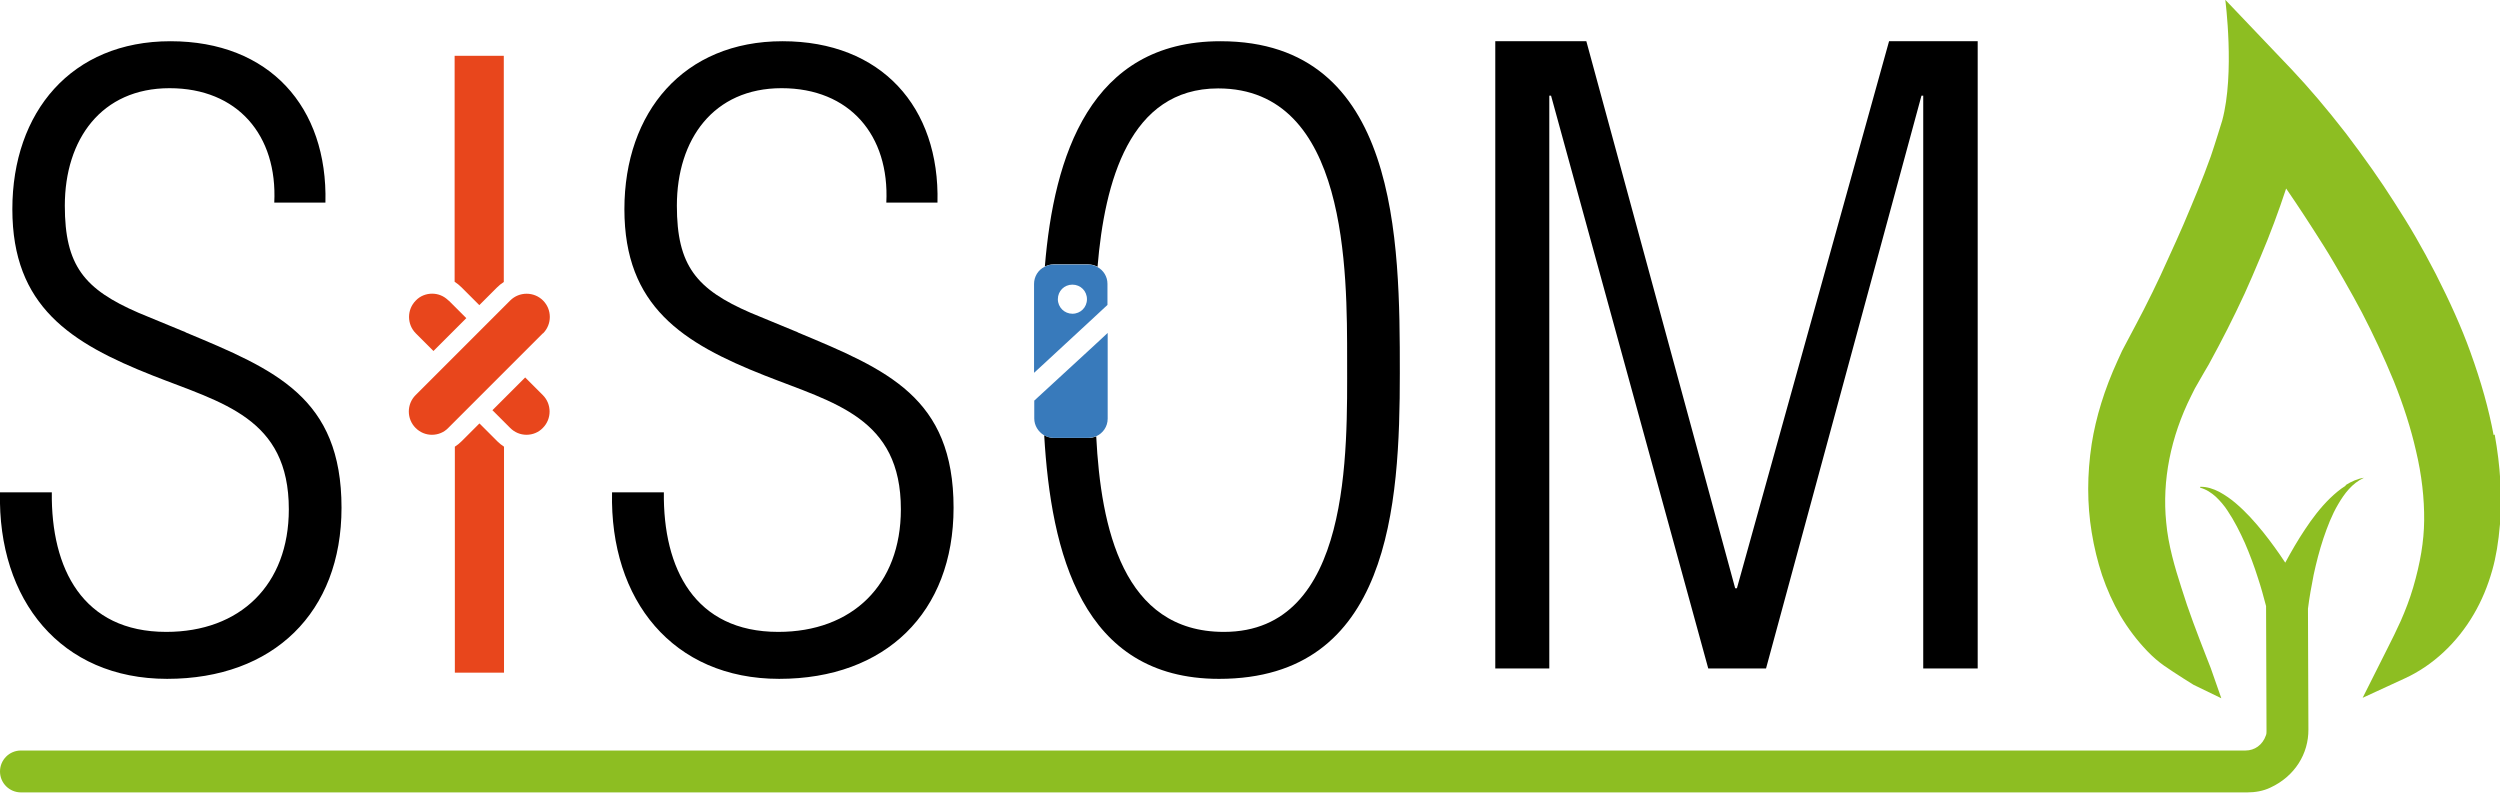 <?xml version="1.0" encoding="UTF-8"?>
<svg id="Capa_2" data-name="Capa 2" xmlns="http://www.w3.org/2000/svg" viewBox="0 0 113.39 35.96">
  <defs>
    <style>
      .cls-1 {
        fill: #387abb;
      }

      .cls-2 {
        fill: #8dbe22;
      }

      .cls-3 {
        fill: none;
      }

      .cls-4 {
        fill: #e8461c;
      }
    </style>
  </defs>
  <g id="Capa_1-2" data-name="Capa 1">
    <g>
      <path d="m36.19,15.08c4.05,1.69,7.06,2.94,7.06,7.95,0,4.75-3.09,7.76-7.91,7.76s-7.69-3.57-7.58-8.46h2.35c-.04,3.46,1.4,6.33,5.19,6.33,3.35,0,5.56-2.13,5.56-5.56,0-4.16-3.02-4.82-6.18-6.07-3.72-1.47-6.36-3.13-6.36-7.54s2.69-7.62,7.17-7.62,7.14,2.98,7.03,7.32h-2.32c.15-3.05-1.66-5.19-4.75-5.19s-4.75,2.32-4.75,5.33c0,2.72.88,3.79,3.35,4.86l2.13.88Z"/>
      <path d="m8.43,15.08c4.05,1.69,7.06,2.94,7.06,7.95,0,4.75-3.09,7.76-7.91,7.76S-.11,27.22,0,22.33h2.35c-.04,3.46,1.4,6.33,5.19,6.33,3.35,0,5.56-2.13,5.56-5.56,0-4.16-3.02-4.82-6.18-6.07-3.72-1.47-6.36-3.13-6.36-7.54S3.24,1.87,7.73,1.87s7.14,2.98,7.03,7.32h-2.32c.15-3.05-1.66-5.19-4.75-5.19s-4.75,2.32-4.75,5.33c0,2.72.88,3.79,3.35,4.86l2.13.88Z"/>
      <path d="m70.29,30.32h-2.47V1.87h4.13l6.75,24.81h.08l6.9-24.81h4.02v28.45h-2.47V4.34h-.08l-7.05,25.98h-2.62l-7.13-25.98h-.08v25.98Z"/>
      <path class="cls-2" d="m106.39,22.03c-.26.16-.49.36-.71.57-.44.43-.81.92-1.14,1.42-.32.48-.61.98-.89,1.5-.31-.47-.64-.93-1-1.38-.38-.47-.78-.92-1.24-1.31-.23-.2-.48-.37-.75-.52-.27-.14-.57-.24-.87-.23v.04c.27.07.51.23.71.41.2.19.38.4.53.63.31.46.56.96.79,1.47.22.51.42,1.04.59,1.58.14.42.26.86.37,1.28l.02,5.67c0,.07,0,.13-.03.2-.15.43-.51.68-.92.68H.95c-.53,0-.95.43-.95.95h0c0,.53.43.95.95.95h100.97c.36,0,.73-.06,1.06-.22,1.1-.51,1.73-1.53,1.72-2.64l-.02-5.47c.06-.5.16-1.04.26-1.55.12-.55.26-1.1.44-1.64.18-.53.38-1.06.67-1.55.28-.48.63-.95,1.17-1.2-.29.04-.57.17-.83.33Z"/>
      <path class="cls-4" d="m21.74,19.21l-.8.8c-.1.1-.2.18-.31.25v10.25h2.23v-10.25c-.11-.07-.22-.16-.31-.25l-.8-.8Z"/>
      <path class="cls-4" d="m21.74,13.84l.8-.8c.1-.1.2-.18.31-.25V2.53h-2.23v10.25c.11.07.21.15.31.25l.8.8Z"/>
      <g>
        <path class="cls-4" d="m20.34,13.63c-.21-.21-.47-.31-.74-.31s-.54.1-.74.31c-.41.41-.41,1.08,0,1.49l.8.8,1.49-1.49-.8-.8Z"/>
        <path class="cls-4" d="m22.34,18.61l.8.8c.2.2.46.31.74.31s.55-.11.74-.31c.41-.41.41-1.08,0-1.49l-.8-.8-1.49,1.49Z"/>
        <path class="cls-4" d="m24.63,15.12c.41-.41.41-1.08,0-1.49-.41-.41-1.08-.41-1.49,0l-4.29,4.29c-.41.41-.41,1.08,0,1.49.2.2.46.31.74.31s.55-.11.74-.31l4.29-4.29Z"/>
      </g>
      <path class="cls-3" d="m50.23,12.86v.95l-.57.53c0,.46-.01.89-.01,1.3l.58-.54v3.89c0,.36-.22.67-.53.8.22,4.14,1.22,8.87,5.79,8.87,5.81,0,5.59-8.39,5.59-12.29s.04-12.36-5.85-12.36c-4.01,0-5.15,4.24-5.47,8.09.27.15.46.43.46.76Z"/>
      <path d="m55.35,1.87c-5.91,0-7.55,5.22-7.96,10.22.12-.06.25-.1.39-.1h1.58c.15,0,.29.04.42.11.32-3.85,1.45-8.09,5.47-8.09,5.89,0,5.85,8.31,5.85,12.36s.22,12.29-5.59,12.29c-4.58,0-5.58-4.73-5.79-8.87-.11.05-.22.07-.35.07h-1.58c-.16,0-.31-.05-.43-.12.31,5.3,1.69,11.05,7.93,11.05,7.76,0,8.2-7.87,8.2-13.87s-.04-15.05-8.13-15.05Z"/>
      <path class="cls-1" d="m50.23,13.82v-.95c0-.33-.19-.62-.46-.76-.12-.07-.26-.11-.42-.11h-1.58c-.14,0-.27.04-.39.1-.29.14-.48.44-.48.78v4.03l.36-.33,2.4-2.22.57-.53Zm-1.59.41c-.36,0-.66-.29-.66-.66s.29-.66.66-.66.66.29.66.66-.29.66-.66.66Z"/>
      <path class="cls-1" d="m49.36,19.86c.12,0,.24-.03.35-.07.31-.13.53-.44.53-.8v-3.89l-.58.54-2.38,2.19-.37.34v.81c0,.32.18.6.44.76.13.07.28.12.43.12h1.58Z"/>
      <path class="cls-2" d="m113.1,19.73c-.22-1.17-.55-2.37-1.06-3.78-.4-1.11-.92-2.26-1.56-3.52-.31-.6-.61-1.15-.91-1.67-.31-.54-.65-1.08-.99-1.61-.61-.96-1.3-1.94-2.17-3.09-.91-1.17-1.67-2.06-2.46-2.9l-3.02-3.17s.44,3.34-.14,5.48c0,0-.35,1.14-.52,1.63-.37,1.04-.82,2.1-1.24,3.09-.21.49-.43.97-.69,1.54-.23.52-.47,1.03-.71,1.52-.3.61-.53,1.06-.75,1.47l-.63,1.19-.21.46c-.59,1.29-.98,2.56-1.17,3.77-.21,1.38-.21,2.72,0,4,.11.68.27,1.33.47,1.94.22.65.5,1.27.83,1.84.35.59.76,1.13,1.22,1.61.55.57.92.77,1.67,1.26l.43.27,1.26.61-.48-1.37-.18-.46c-.44-1.13-.83-2.14-1.15-3.18-.29-.9-.6-1.94-.69-2.97-.19-1.89.2-3.87,1.13-5.73l.17-.34.43-.75c.07-.11.14-.23.2-.34.32-.58.61-1.14.85-1.61.26-.51.52-1.05.78-1.61.22-.48.44-1,.71-1.64.45-1.06.83-2.09,1.17-3.12.53.77,1.08,1.61,1.71,2.61.31.49.6,1,.89,1.5.33.58.6,1.06.84,1.52.5.96.99,2.01,1.44,3.1.45,1.12.78,2.16,1.01,3.17.26,1.09.38,2.16.37,3.16-.01.94-.17,1.91-.5,3.04-.16.54-.35,1.03-.56,1.51-.19.42-.4.85-.63,1.3l-1.1,2.19,1.91-.88c1.27-.58,2.38-1.62,3.13-2.91.36-.61.64-1.29.84-2,.17-.6.28-1.27.35-2.09.1-1.28.02-2.61-.24-4.06Z"/>
    </g>
  </g>
</svg>